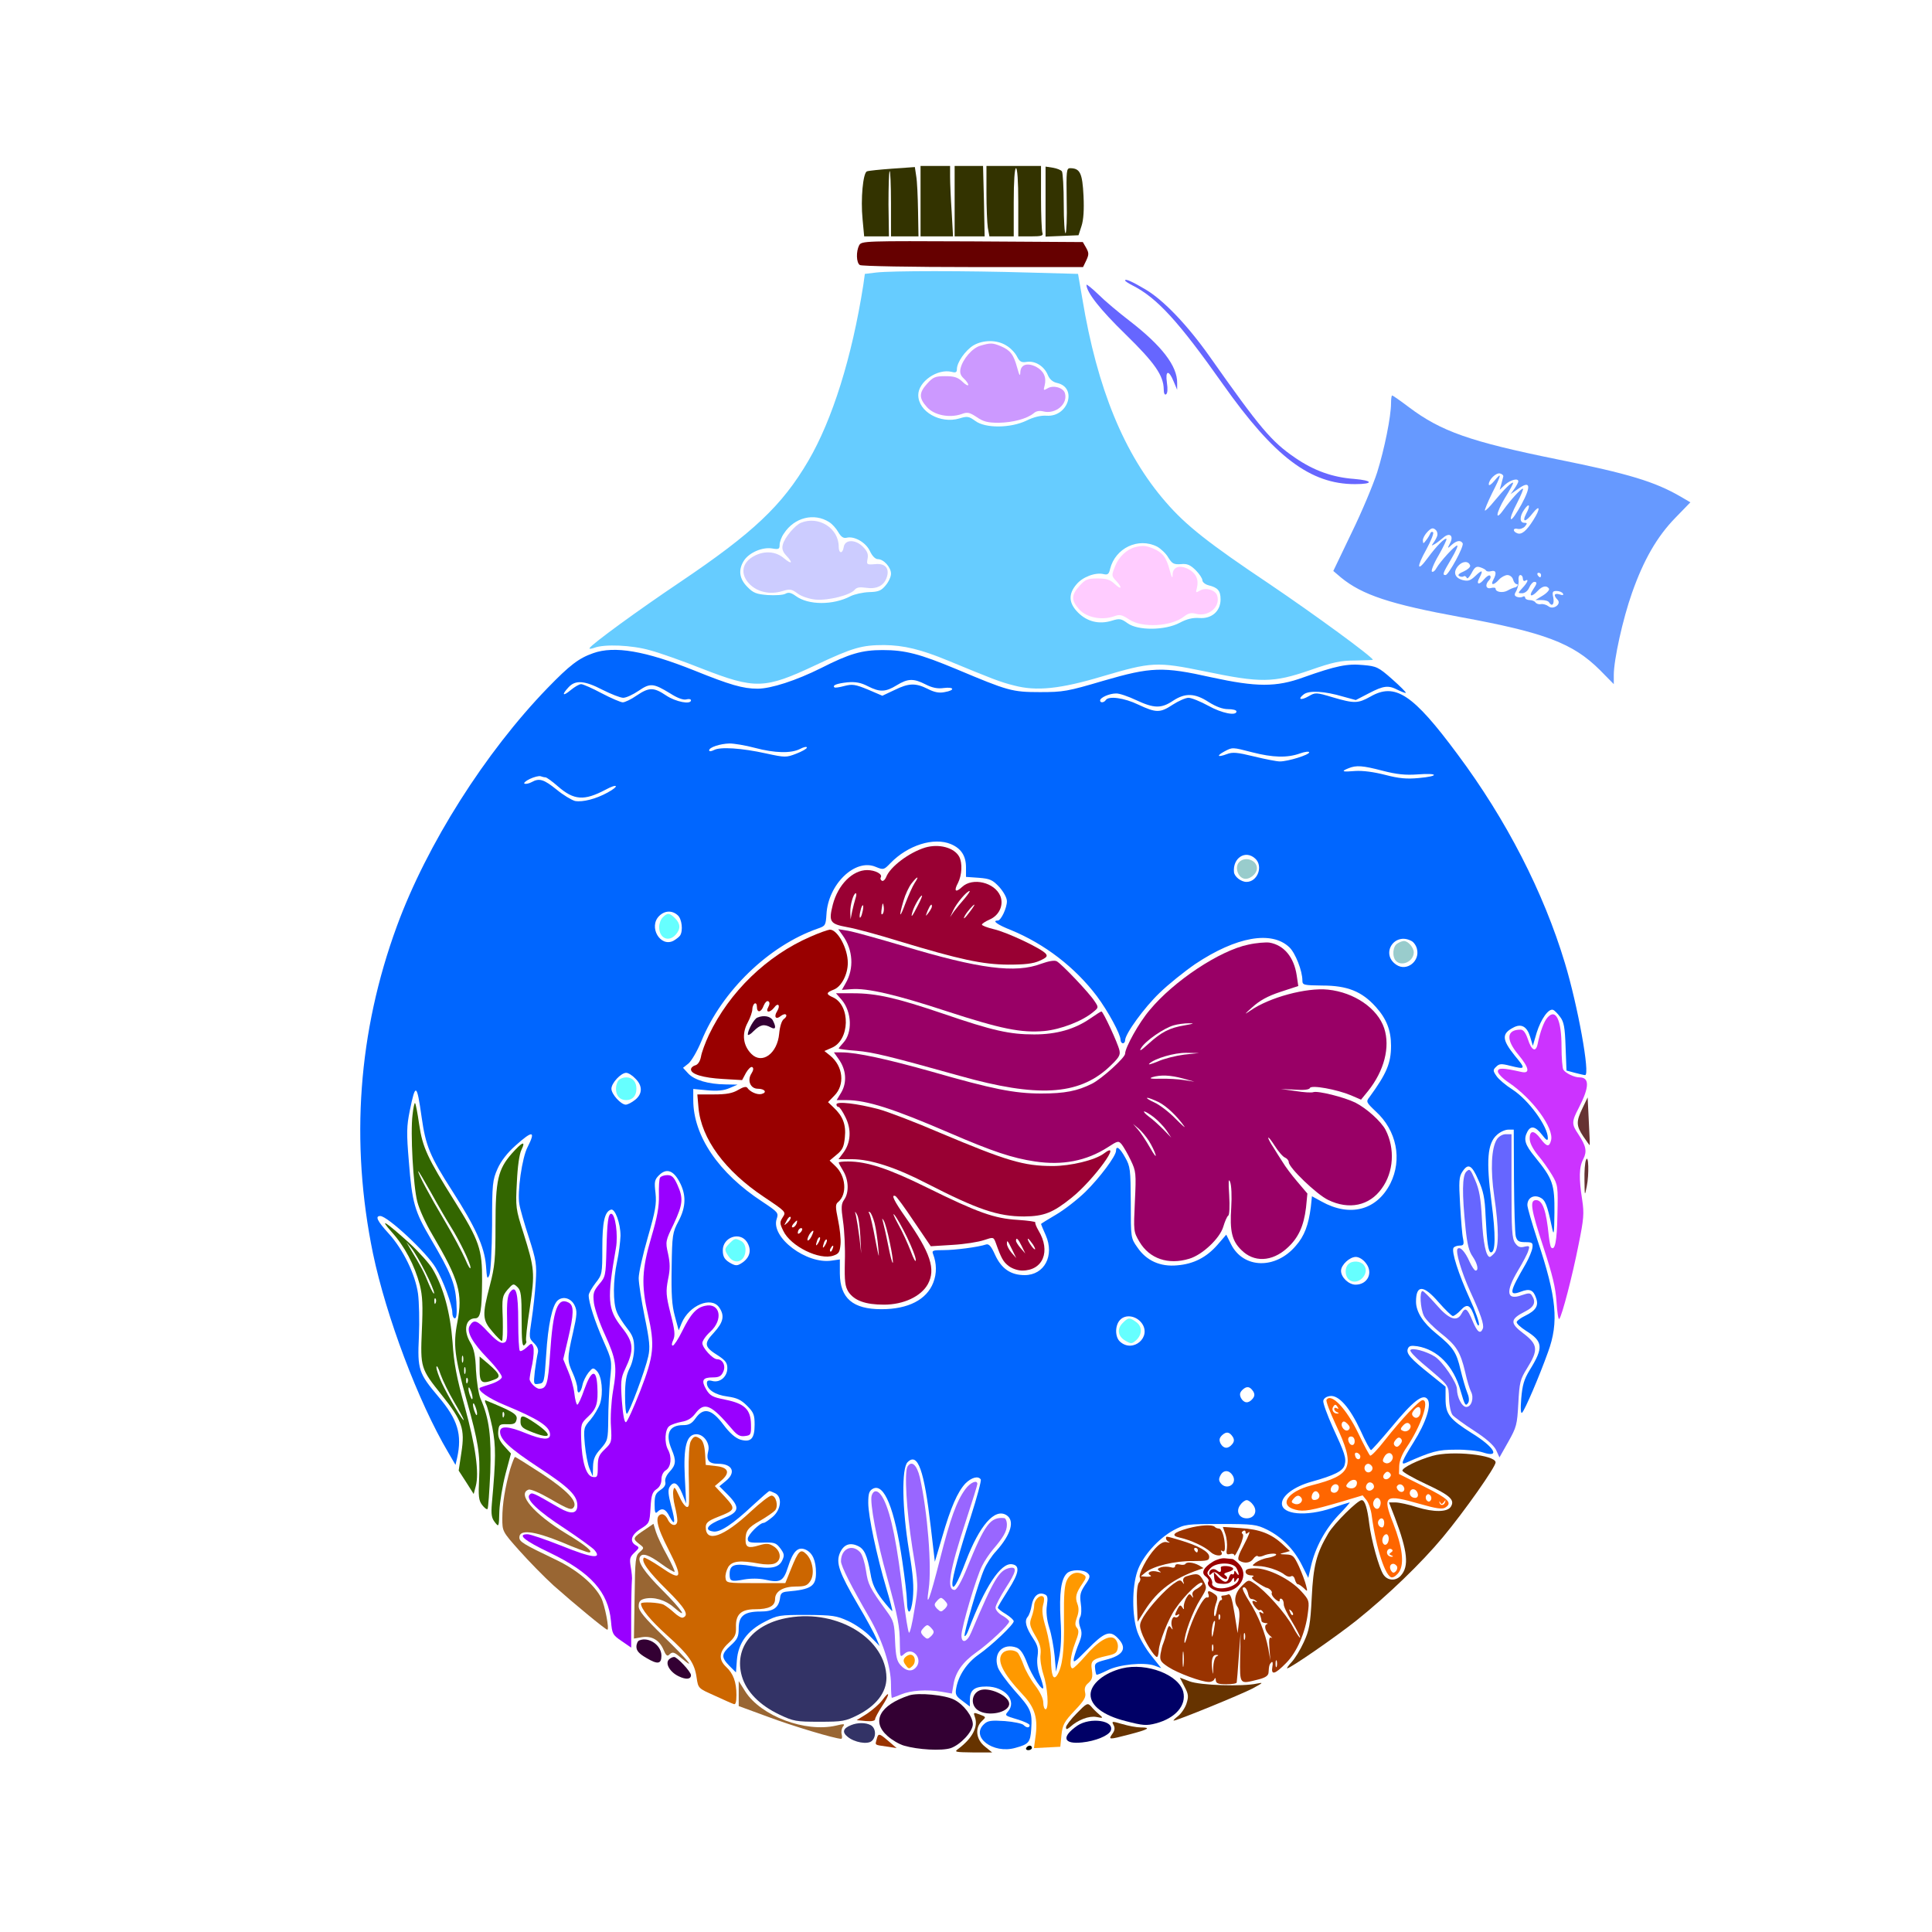 <?xml version="1.0" encoding="UTF-8" standalone="no"?>
<svg
   xmlns:dc="http://purl.org/dc/elements/1.1/"
   xmlns:cc="http://creativecommons.org/ns#"
   xmlns:rdf="http://www.w3.org/1999/02/22-rdf-syntax-ns#"
   xmlns:svg="http://www.w3.org/2000/svg"
   xmlns="http://www.w3.org/2000/svg"
   xmlns:sodipodi="http://sodipodi.sourceforge.net/DTD/sodipodi-0.dtd"
   xmlns:inkscape="http://www.inkscape.org/namespaces/inkscape"
   version="1.0"
   width="850pt"
   height="850pt"
   viewBox="0 0 850 850"
   preserveAspectRatio="xMidYMid meet"
   id="svg2"
   inkscape:version="0.91 r13725"
   sodipodi:docname="Ocean_2018916_14.svg">
  <defs
     id="defs186" />
  <sodipodi:namedview
     pagecolor="#ffffff"
     bordercolor="#666666"
     borderopacity="1"
     objecttolerance="10"
     gridtolerance="10"
     guidetolerance="10"
     inkscape:pageopacity="0"
     inkscape:pageshadow="2"
     inkscape:window-width="1920"
     inkscape:window-height="979"
     id="namedview184"
     showgrid="false"
     inkscape:zoom="0.62824358"
     inkscape:cx="667.94521"
     inkscape:cy="281.04301"
     inkscape:window-x="0"
     inkscape:window-y="1"
     inkscape:window-maximized="1"
     inkscape:current-layer="svg2" />
  <g
     transform="translate(0,850) scale(0.1,-0.1)"
     fill="#000000"
     stroke="none"
     id="g6">
    <path
       d="M0 4250 l0 -4250 4250 0 4250 0 0 4250 0 4250 -4250 0 -4250 0 0 -4250z m4742 3525 c22 -6 29 -15 37 -57 13 -60 14 -160 1 -213 -8 -34 -6 -47 12 -82 20 -37 21 -44 8 -70 -23 -45 -23 -46 -13 -40 18 12 147 -14 207 -41 127 -57 219 -150 393 -397 136 -194 204 -277 276 -337 99 -82 214 -128 322 -128 l52 0 16 59 c16 58 41 196 53 294 l5 48 42 -38 c144 -132 297 -193 676 -268 124 -25 269 -57 321 -71 101 -27 259 -97 300 -132 24 -22 25 -22 5 -33 -11 -6 -48 -40 -81 -75 -129 -132 -254 -471 -254 -690 0 -29 -4 -55 -9 -59 -6 -3 -23 15 -40 39 -45 65 -105 112 -206 162 -101 49 -216 80 -445 120 -288 49 -448 104 -543 186 l-38 33 80 160 c43 88 82 169 85 181 6 20 2 21 -71 26 -192 14 -341 125 -535 398 -159 224 -250 340 -311 395 -69 63 -197 130 -267 140 l-45 7 50 -52 c28 -28 95 -87 150 -129 179 -139 228 -215 223 -342 -2 -47 -7 -74 -15 -77 -9 -2 -13 8 -13 32 0 19 -4 38 -10 41 -5 3 -10 -1 -10 -10 0 -21 -30 -85 -40 -85 -4 0 -7 30 -7 68 1 96 -31 150 -160 270 -57 53 -115 113 -129 134 -15 21 -28 37 -30 35 -2 -1 6 -43 16 -92 98 -455 244 -724 505 -934 40 -32 178 -129 307 -214 287 -191 406 -286 573 -458 359 -369 631 -848 750 -1319 142 -560 93 -1141 -146 -1722 -145 -351 -325 -627 -568 -868 -341 -338 -708 -558 -1161 -696 -338 -102 -812 -129 -1230 -68 -316 46 -722 202 -997 383 -491 323 -812 704 -1031 1221 -408 965 -290 1926 341 2780 150 203 322 384 507 532 52 42 196 144 320 228 123 84 259 181 302 217 261 217 408 520 496 1024 18 103 18 106 0 128 -22 28 -23 88 -3 115 12 15 13 40 9 120 -4 63 -2 122 5 158 l12 56 97 7 c53 3 104 8 112 10 25 6 713 -3 742 -10z"
       id="path8"
       style="fill:none" />
    <path
       d="M3926 7758 c-55 -4 -105 -9 -112 -12 -17 -7 -28 -121 -19 -211 l7 -75 54 0 55 0 -2 141 c0 77 2 143 5 146 3 4 6 -60 6 -140 l0 -147 60 0 61 0 -2 113 c-1 61 -4 130 -8 152 l-6 40 -99 -7z"
       id="path10"
       style="fill:#333300" />
    <path
       d="M4050 7615 l0 -155 72 0 71 0 -6 107 c-4 58 -7 128 -7 155 l0 48 -65 0 -65 0 0 -155z"
       id="path12"
       style="fill:#333300" />
    <path
       d="M4200 7615 l0 -155 66 0 66 0 -3 155 -4 155 -62 0 -63 0 0 -155z"
       id="path14"
       style="fill:#333300" />
    <path
       d="M4340 7653 c0 -65 3 -135 6 -155 l7 -38 53 0 54 0 0 150 c0 93 4 150 10 150 6 0 10 -57 10 -150 l0 -150 56 0 c47 0 55 3 50 16 -3 9 -6 78 -6 155 l0 139 -120 0 -120 0 0 -117z"
       id="path16"
       style="fill:#333300" />
    <path
       d="M4600 7613 l0 -154 72 3 73 3 13 40 c9 27 12 71 9 134 -5 99 -15 121 -59 121 -16 0 -17 -12 -15 -141 2 -77 -1 -143 -5 -145 -4 -3 -8 55 -8 128 0 73 -4 138 -8 144 -4 6 -22 13 -39 16 l-33 5 0 -154z"
       id="path18"
       style="fill:#333300" />
    <path
       d="M3780 7421 c-14 -27 -13 -77 3 -87 6 -5 230 -9 497 -9 l485 0 14 29 c12 26 12 33 0 55 l-15 26 -486 3 c-474 2 -487 2 -498 -17z"
       id="path20"
       style="fill:#660000" />
    <path
       d="M3855 7301 l-50 -6 -7 -50 c-50 -318 -136 -592 -242 -773 -115 -196 -242 -316 -564 -533 -186 -125 -386 -271 -398 -290 -3 -5 7 -4 21 1 44 17 165 12 245 -11 41 -11 144 -47 229 -81 234 -91 275 -90 500 16 163 77 203 88 301 88 87 -1 161 -19 280 -68 196 -81 231 -95 292 -110 98 -26 203 -15 387 40 217 64 239 66 453 22 245 -51 300 -50 460 5 103 36 136 43 201 43 42 1 77 2 77 3 0 12 -256 199 -454 333 -269 180 -369 259 -457 361 -183 210 -302 500 -367 894 l-19 110 -219 6 c-272 8 -603 8 -669 0z m572 -321 c18 -10 39 -32 47 -48 12 -24 20 -28 44 -24 37 5 76 -19 92 -58 8 -19 22 -31 41 -35 90 -20 49 -150 -46 -144 -26 2 -58 -6 -90 -22 -70 -33 -180 -34 -224 -1 -28 20 -35 22 -70 11 -84 -25 -181 30 -181 103 0 59 84 117 147 102 18 -5 23 -2 23 12 0 30 37 82 72 104 42 25 104 26 145 0z m-779 -777 c13 -8 31 -28 40 -44 12 -21 23 -28 36 -25 34 9 85 -20 103 -58 10 -22 24 -36 35 -36 26 0 58 -36 58 -64 0 -14 -11 -37 -24 -52 -19 -23 -32 -28 -72 -29 -27 -1 -64 -9 -82 -18 -76 -40 -186 -40 -241 1 -21 15 -32 17 -45 10 -10 -6 -45 -8 -78 -6 -50 4 -64 9 -90 36 -36 36 -41 76 -14 117 23 34 80 59 123 52 29 -5 33 -3 33 16 0 12 8 35 19 50 46 71 133 92 199 50z m1443 -108 c16 -9 39 -30 49 -48 17 -27 24 -31 55 -29 28 3 41 -3 65 -26 17 -17 30 -37 30 -45 0 -8 12 -18 27 -22 41 -10 53 -24 53 -62 0 -52 -39 -86 -93 -82 -30 2 -55 -4 -87 -21 -64 -34 -184 -35 -229 -2 -28 20 -35 22 -70 11 -56 -17 -108 -4 -148 36 -41 41 -44 81 -7 124 27 33 84 54 120 45 17 -4 23 0 28 23 23 92 124 140 207 98z"
       id="path22"
       style="fill:#66ccff" />
    <path
       d="M4313 6979 c-35 -10 -77 -58 -87 -100 -4 -19 0 -31 14 -44 11 -10 20 -23 20 -28 0 -6 -12 0 -26 14 -20 19 -36 24 -76 24 -43 0 -53 -4 -79 -33 -36 -40 -37 -63 -1 -103 32 -36 99 -49 152 -31 26 10 35 8 67 -13 29 -20 48 -25 97 -25 63 1 125 18 154 42 11 10 26 12 42 8 54 -14 110 33 95 81 -8 24 -52 36 -77 20 -17 -10 -18 -9 -12 13 9 36 -4 64 -37 82 -40 20 -69 10 -70 -24 -1 -20 -4 -15 -14 21 -16 58 -30 76 -72 94 -37 15 -45 15 -90 2z"
       id="path24"
       style="fill:#cc99ff" />
    <path
       d="M3524 6200 c-27 -11 -72 -65 -80 -96 -5 -18 0 -32 15 -48 32 -34 25 -41 -10 -12 -35 30 -84 34 -129 11 -57 -29 -65 -81 -22 -125 35 -35 90 -47 143 -31 35 11 42 9 68 -10 17 -13 50 -24 79 -27 55 -5 152 19 172 43 9 11 23 13 50 9 45 -7 77 8 90 42 16 42 -4 67 -50 62 -37 -3 -38 -2 -33 24 4 20 -1 33 -21 53 -33 33 -79 32 -84 -2 -5 -31 -22 -29 -22 2 0 81 -88 137 -166 105z"
       id="path26"
       style="fill:#ccccff" />
    <path
       d="M4995 6093 c-38 -10 -73 -43 -89 -84 -16 -40 -16 -43 4 -64 29 -31 25 -43 -6 -14 -20 19 -36 24 -76 24 -43 0 -53 -4 -79 -33 -36 -40 -37 -63 -1 -103 32 -36 99 -49 152 -31 26 10 35 8 67 -13 57 -39 188 -32 244 14 17 13 30 16 49 11 56 -16 111 30 95 80 -8 25 -52 37 -77 21 -17 -10 -18 -9 -12 13 9 36 -4 64 -37 82 -40 20 -69 10 -70 -24 0 -20 -4 -14 -13 20 -15 57 -31 77 -73 95 -33 13 -44 14 -78 6z"
       id="path28"
       style="fill:#ffccff" />
    <path
       d="M4950 7266 c0 -3 15 -13 33 -22 108 -55 202 -158 397 -434 226 -320 385 -440 581 -440 84 0 81 16 -4 23 -94 7 -176 36 -259 93 -104 71 -154 130 -375 444 -99 140 -204 250 -284 297 -59 35 -89 48 -89 39z"
       id="path30"
       style="fill:#6666ff" />
    <path
       d="M4780 7247 c0 -33 61 -110 171 -217 130 -127 168 -182 169 -243 0 -17 4 -26 10 -22 7 4 8 24 4 51 -8 55 8 58 29 7 l16 -38 0 30 c1 75 -68 164 -209 273 -47 36 -109 88 -137 116 -29 28 -53 47 -53 43z"
       id="path32"
       style="fill:#6666ff" />
    <path
       d="M6120 6726 c0 -58 -29 -202 -61 -304 -17 -53 -67 -173 -112 -265 l-81 -169 34 -29 c93 -76 215 -117 526 -174 371 -68 494 -115 612 -232 l62 -63 0 40 c0 68 40 248 80 361 51 145 110 248 191 331 l66 68 -41 24 c-115 67 -231 102 -544 165 -384 78 -512 123 -654 230 -37 28 -70 51 -73 51 -3 0 -5 -15 -5 -34z m494 -322 c-1 -5 -5 -20 -9 -34 l-7 -25 24 23 c24 21 58 30 58 14 0 -4 -8 -19 -17 -32 l-17 -24 33 23 c54 39 59 14 15 -68 -21 -38 -41 -68 -46 -65 -5 3 7 34 26 70 18 35 30 64 26 64 -9 0 -53 -48 -86 -94 -38 -53 -32 -12 7 53 22 35 38 65 36 67 -5 5 -39 -28 -82 -80 -21 -26 -40 -45 -42 -42 -2 2 12 36 31 75 42 82 45 98 11 56 -14 -17 -25 -24 -25 -16 0 21 32 52 49 48 9 -2 15 -7 15 -13z m101 -163 c-21 -41 -3 -40 29 2 32 40 34 19 2 -31 -30 -48 -52 -66 -71 -58 -21 8 -19 25 3 19 10 -2 24 3 31 11 11 13 11 16 -3 16 -21 0 -21 29 0 58 22 32 29 20 9 -17z m-392 -99 c-3 -9 -11 -23 -17 -31 -9 -12 -8 -13 4 -6 8 4 25 17 38 28 29 27 50 11 31 -24 -12 -23 -11 -24 8 -6 22 19 39 22 48 7 8 -12 -62 -140 -75 -140 -15 0 -13 7 25 71 19 32 31 59 26 59 -11 0 -75 -71 -91 -99 -6 -12 -15 -19 -20 -16 -5 3 8 36 30 73 21 37 36 69 34 71 -6 7 -44 -31 -82 -83 -48 -66 -52 -44 -6 38 20 37 33 70 29 74 -4 4 -10 2 -12 -4 -2 -6 -10 -20 -18 -30 -13 -17 -14 -18 -15 -1 0 9 9 26 21 38 16 16 23 18 34 9 8 -6 11 -19 8 -28z m145 -130 c2 -7 -11 -18 -28 -26 -20 -8 -28 -16 -21 -20 6 -4 15 -5 20 -2 5 4 11 0 14 -6 2 -7 11 2 21 20 14 27 21 32 39 26 12 -4 23 -10 25 -14 2 -4 12 -6 22 -3 22 6 26 -8 10 -38 -14 -25 2 -25 25 1 10 11 27 20 37 20 11 0 22 -9 25 -20 3 -11 10 -20 16 -20 11 0 0 -15 -11 -15 -4 -1 -17 -6 -29 -13 -21 -12 -53 -7 -53 8 0 5 -9 6 -20 3 -23 -6 -28 15 -8 35 6 6 8 15 4 19 -4 5 -16 -3 -27 -16 -22 -27 -36 -22 -20 7 18 34 12 37 -17 9 -23 -22 -33 -25 -57 -19 -36 10 -43 36 -19 63 19 21 45 22 52 1z m312 -42 c0 -5 -2 -10 -4 -10 -3 0 -8 5 -11 10 -3 6 -1 10 4 10 6 0 11 -4 11 -10z m-80 -16 c0 -8 5 -12 10 -9 18 11 11 -8 -12 -32 -21 -23 -21 -23 -1 -23 11 0 25 10 31 25 6 14 16 25 22 25 14 0 13 -7 -6 -35 -20 -30 -5 -33 21 -5 20 22 40 26 50 10 3 -5 -9 -19 -27 -30 l-33 -20 27 0 c15 0 30 -4 33 -10 13 -21 24 -9 19 20 -6 26 -3 30 14 30 12 0 24 -5 28 -11 4 -8 0 -9 -15 -4 -23 7 -28 -4 -8 -24 18 -19 -20 -46 -41 -28 -8 6 -23 11 -33 9 -9 -2 -20 2 -24 8 -3 5 -15 10 -26 10 -10 0 -19 5 -19 11 0 5 -5 7 -10 4 -6 -4 -18 -4 -26 -1 -12 5 -13 10 -2 28 6 13 11 33 9 46 -1 12 2 22 8 22 6 0 11 -7 11 -16z"
       id="path34"
       style="fill:#6699ff" />
    <path
       d="M6435 6010 c-3 -5 -1 -10 4 -10 6 0 11 5 11 10 0 6 -2 10 -4 10 -3 0 -8 -4 -11 -10z"
       id="path36"
       style="fill:none" />
    <path
       d="M6610 5945 c-6 -8 -10 -22 -8 -32 3 -15 6 -15 25 6 12 13 20 28 17 33 -8 12 -20 10 -34 -7z"
       id="path38"
       style="fill:none" />
    <path
       d="M2609 5626 c-63 -22 -103 -53 -200 -153 -274 -283 -531 -688 -663 -1048 -170 -463 -206 -950 -105 -1440 58 -277 199 -652 331 -875 l32 -55 7 30 c23 104 3 170 -82 270 -87 103 -93 120 -86 264 3 68 1 154 -4 190 -12 85 -66 195 -129 264 -50 55 -61 77 -37 77 32 0 206 -162 244 -228 33 -55 73 -165 73 -197 0 -14 5 -25 11 -25 8 0 10 22 7 73 -6 81 -24 126 -113 277 -71 121 -82 159 -96 338 -11 128 -10 157 4 226 25 123 31 120 52 -29 18 -127 36 -171 135 -325 102 -159 141 -245 148 -327 4 -58 6 -64 15 -43 6 14 11 109 12 220 0 183 2 198 24 248 15 34 44 71 79 102 76 68 90 66 53 -7 -24 -45 -46 -199 -36 -251 3 -20 22 -86 42 -147 32 -100 35 -118 30 -195 -3 -47 -11 -121 -18 -166 -12 -79 -12 -81 10 -103 16 -16 21 -30 17 -44 -3 -12 -9 -48 -13 -80 -6 -58 -6 -59 18 -55 23 3 24 6 32 128 8 131 27 219 51 239 24 20 59 9 74 -22 12 -25 11 -41 -7 -120 -26 -113 -26 -124 -1 -178 11 -24 20 -54 20 -67 0 -31 16 -20 23 16 3 15 15 39 26 53 18 22 21 23 36 8 23 -22 30 -97 15 -144 -7 -20 -26 -52 -42 -71 -30 -34 -31 -37 -25 -109 4 -41 13 -89 21 -107 l14 -33 1 42 c1 33 8 51 34 79 31 36 32 40 33 128 0 50 4 129 8 176 9 85 8 86 -29 170 -37 84 -65 169 -65 201 0 9 14 33 30 54 29 37 30 40 30 154 0 115 10 160 38 169 18 6 42 -60 42 -115 -1 -26 -7 -77 -15 -113 -18 -83 -19 -182 -1 -223 7 -18 28 -49 45 -71 25 -32 31 -48 31 -88 0 -29 -8 -65 -20 -88 -15 -30 -20 -59 -20 -120 0 -44 3 -80 8 -80 9 0 81 192 94 252 9 39 6 69 -16 176 -14 70 -26 146 -26 169 0 22 18 103 40 179 34 118 39 148 34 195 -6 50 -4 59 15 78 32 32 62 23 89 -26 32 -58 31 -112 -3 -176 -26 -49 -28 -60 -30 -203 -2 -119 1 -166 14 -214 l17 -63 13 32 c33 78 130 119 165 69 25 -36 19 -65 -23 -111 -46 -49 -43 -63 20 -102 30 -20 39 -31 39 -54 0 -37 -31 -65 -65 -57 -18 5 -25 2 -25 -9 0 -28 36 -52 90 -59 42 -6 60 -14 87 -41 29 -29 33 -40 33 -83 0 -61 -16 -79 -62 -66 -22 7 -47 28 -76 67 -52 69 -87 76 -122 27 -16 -23 -29 -30 -55 -30 -61 0 -79 -38 -50 -107 21 -49 19 -68 -9 -98 -14 -15 -22 -33 -19 -45 3 -12 -4 -24 -21 -35 -22 -15 -26 -25 -26 -63 0 -36 3 -43 12 -34 20 20 37 14 53 -19 25 -47 28 -29 8 45 -13 50 -15 71 -7 84 18 28 35 19 55 -28 l18 -45 -6 115 c-7 137 8 190 51 190 32 0 61 -40 52 -74 -10 -40 2 -56 43 -56 64 0 81 -38 34 -76 l-28 -23 38 -38 c55 -57 50 -76 -25 -105 -65 -25 -83 -50 -40 -56 30 -5 87 33 173 114 38 35 71 64 74 64 4 0 15 -5 26 -10 32 -17 25 -73 -12 -104 -17 -14 -34 -26 -39 -26 -18 0 -70 -53 -70 -70 0 -16 8 -18 61 -17 56 2 63 0 82 -25 17 -23 19 -31 9 -52 -15 -34 -51 -41 -134 -26 -77 13 -98 6 -98 -36 0 -31 7 -34 64 -23 30 5 64 5 93 -1 66 -15 80 -7 100 56 22 70 44 91 78 76 30 -14 45 -48 45 -102 0 -59 -22 -73 -125 -82 -24 -2 -31 -8 -33 -28 -6 -44 -30 -60 -86 -60 -71 0 -96 -19 -96 -74 0 -36 -5 -48 -35 -75 -42 -38 -43 -52 -6 -90 l29 -29 4 54 c6 75 46 130 123 169 56 29 64 30 184 30 114 -1 131 -3 183 -27 31 -14 75 -45 97 -68 l41 -42 -15 35 c-8 19 -44 86 -81 148 -82 140 -97 183 -79 226 16 37 43 48 78 32 30 -13 42 -41 57 -123 7 -44 20 -72 51 -113 23 -29 43 -52 45 -51 1 2 -10 46 -26 99 -43 144 -80 320 -80 377 0 41 4 53 20 62 50 27 96 -87 130 -320 11 -74 20 -151 20 -170 1 -70 18 -66 26 6 5 53 2 102 -17 214 -30 183 -33 360 -6 387 45 45 73 -35 102 -285 l18 -153 32 108 c38 132 68 199 102 236 27 27 57 35 68 18 3 -6 -17 -80 -45 -167 -48 -147 -80 -263 -80 -291 0 -37 22 -1 59 97 61 160 128 236 179 204 38 -24 20 -85 -45 -158 -20 -21 -43 -57 -53 -80 -25 -56 -92 -287 -86 -294 3 -2 10 8 16 24 73 193 143 299 192 292 37 -5 32 -38 -16 -113 -25 -39 -46 -74 -46 -78 0 -4 16 -17 35 -28 19 -12 35 -26 35 -32 0 -14 -95 -105 -155 -147 -51 -36 -88 -91 -98 -147 -5 -27 -2 -35 27 -56 l33 -25 0 28 c0 44 19 60 73 60 82 0 136 -64 94 -111 -14 -16 -12 -18 40 -33 31 -9 56 -21 56 -26 0 -13 -13 -13 -27 1 -6 6 -43 14 -82 17 -59 4 -75 2 -91 -13 -62 -56 39 -133 137 -105 59 16 66 24 70 82 5 77 -1 90 -72 169 -35 40 -69 86 -75 104 -21 63 23 108 83 86 17 -7 30 -26 46 -68 20 -55 71 -131 71 -107 0 6 -7 31 -16 55 -10 28 -13 58 -9 83 4 31 1 46 -18 75 -33 50 -41 79 -26 97 7 8 15 31 18 51 7 40 29 60 56 49 14 -5 16 -14 11 -49 -4 -27 -1 -61 10 -97 10 -30 20 -86 24 -125 l6 -70 13 60 c9 42 12 94 7 170 -6 115 2 178 28 203 18 18 74 18 92 0 12 -11 10 -20 -12 -51 -21 -32 -24 -44 -19 -81 4 -24 3 -52 -3 -61 -6 -12 -6 -27 1 -46 8 -21 7 -36 -5 -66 -9 -21 -19 -51 -23 -67 -5 -25 1 -22 58 36 75 77 100 86 133 53 46 -46 28 -78 -53 -98 -42 -11 -48 -15 -45 -37 1 -13 4 -25 6 -28 2 -2 24 7 48 19 50 26 161 37 207 21 l30 -11 -43 54 c-24 29 -52 77 -62 106 -24 71 -24 196 0 266 22 66 93 145 160 181 49 26 57 27 206 27 144 0 158 -2 205 -25 64 -32 118 -86 153 -156 l28 -56 12 52 c19 82 62 161 120 223 30 31 53 57 50 57 -2 0 -38 -11 -78 -25 -113 -38 -220 -29 -220 20 0 35 55 75 130 96 101 28 139 47 146 74 8 30 1 50 -53 167 -24 54 -43 106 -41 115 2 11 14 19 30 21 38 5 87 -51 134 -152 21 -47 42 -85 46 -86 3 0 44 46 91 102 95 115 137 147 157 123 20 -24 -6 -104 -61 -191 -50 -80 -58 -100 -36 -91 117 52 143 59 222 59 44 1 98 -5 119 -12 79 -26 52 23 -49 85 -98 62 -115 83 -115 151 l0 53 -67 54 c-88 70 -107 92 -99 113 5 13 14 15 42 11 89 -15 159 -86 190 -196 19 -65 22 -70 34 -52 5 9 3 27 -5 45 -7 17 -20 62 -29 99 -18 78 -32 99 -108 161 -57 46 -88 95 -88 139 0 76 33 75 100 -3 29 -33 57 -60 62 -60 6 0 22 12 35 26 29 32 44 23 63 -38 8 -25 15 -36 17 -26 2 9 -16 61 -41 115 -49 108 -81 207 -71 223 3 5 15 10 27 10 17 0 20 4 15 30 -4 16 -9 83 -13 149 -6 103 -5 124 10 146 25 38 41 31 70 -36 22 -48 29 -80 32 -157 6 -120 12 -162 24 -162 20 0 21 77 2 222 -24 182 -18 258 24 295 14 13 36 23 50 23 l24 0 1 -222 c1 -123 4 -234 8 -248 6 -20 13 -25 42 -25 31 0 34 -3 31 -25 -2 -14 -15 -45 -29 -70 -73 -126 -76 -143 -22 -123 39 15 55 8 67 -27 13 -35 -1 -56 -48 -79 -19 -9 -35 -21 -37 -27 -2 -6 16 -23 41 -39 75 -47 78 -73 16 -173 -25 -41 -32 -66 -37 -124 -4 -48 -2 -70 4 -63 12 12 75 158 114 267 48 131 38 239 -47 493 -24 74 -44 142 -44 153 0 31 26 47 55 34 24 -11 32 -32 53 -132 8 -39 10 -31 11 65 1 125 -7 148 -85 244 -45 55 -52 78 -34 112 15 28 35 24 64 -13 19 -25 26 -29 26 -15 0 51 -84 167 -155 213 -30 19 -62 46 -71 60 -16 23 -16 27 -1 41 13 13 22 14 61 4 69 -17 70 -15 21 44 -57 71 -59 97 -7 124 35 19 60 5 74 -40 l12 -40 17 58 c19 60 52 107 72 100 6 -2 20 -16 31 -31 17 -22 21 -46 24 -131 l4 -105 37 -10 c20 -5 40 -10 45 -10 23 0 -32 305 -89 493 -94 312 -258 631 -472 918 -197 266 -275 317 -384 254 -54 -30 -70 -31 -165 -3 -73 22 -77 22 -106 5 -35 -20 -51 -14 -22 8 23 18 90 15 174 -10 l55 -15 58 30 c65 34 86 36 128 14 17 -8 32 -14 34 -12 2 2 -25 29 -60 60 -60 53 -69 57 -127 62 -70 7 -119 -3 -263 -54 -120 -44 -207 -43 -405 0 -214 48 -265 46 -475 -15 -159 -47 -177 -50 -280 -50 -123 0 -141 6 -367 101 -161 67 -225 84 -325 84 -91 0 -146 -16 -270 -79 -110 -55 -221 -91 -280 -91 -64 0 -122 17 -278 80 -215 86 -352 110 -446 76z m1463 -137 c29 -15 53 -20 80 -16 47 6 51 -10 4 -18 -24 -5 -45 -1 -74 14 -54 27 -84 26 -147 -5 l-53 -25 -63 27 c-56 23 -69 25 -104 16 -22 -6 -42 -9 -44 -6 -10 9 11 17 57 22 36 3 59 -1 90 -17 53 -27 78 -26 127 4 49 30 74 31 127 4z m-1421 -24 c38 -19 78 -35 91 -35 13 0 43 14 68 31 51 35 65 33 139 -12 31 -20 58 -30 71 -26 11 3 20 1 20 -4 0 -20 -67 -7 -109 21 -55 37 -75 37 -130 0 -24 -17 -52 -30 -61 -30 -9 0 -51 18 -93 40 -41 22 -82 40 -90 40 -9 0 -29 -12 -46 -26 -36 -30 -41 -21 -9 13 30 32 70 29 149 -12z m2347 -45 c79 -37 111 -38 163 -3 53 35 96 34 157 -6 32 -20 61 -31 85 -31 21 0 37 -4 37 -10 0 -21 -65 -8 -124 25 -35 19 -74 35 -87 35 -13 0 -44 -14 -69 -30 -56 -37 -73 -37 -152 0 -62 30 -131 39 -143 20 -8 -12 -25 -13 -25 -2 0 13 41 31 70 31 14 1 54 -13 88 -29z m-1678 -210 c90 -24 161 -25 200 -5 17 9 30 11 30 6 0 -5 -21 -17 -47 -27 -44 -17 -49 -17 -132 1 -108 24 -203 30 -230 15 -12 -6 -21 -7 -21 -1 0 13 48 29 90 30 19 0 69 -8 110 -19z m2190 -20 c90 -23 153 -25 209 -5 22 8 41 10 41 5 0 -11 -93 -40 -129 -40 -14 0 -65 10 -114 22 -74 18 -94 20 -120 10 -40 -15 -47 -8 -10 12 36 19 34 19 123 -4z m573 -81 c62 -16 100 -20 155 -16 92 7 95 -8 4 -16 -53 -5 -87 -2 -148 14 -51 13 -98 19 -131 17 -58 -5 -65 -2 -30 12 34 14 62 12 150 -11z m-3683 -29 c5 0 30 -18 55 -40 70 -61 115 -64 208 -15 55 30 65 18 10 -12 -51 -28 -109 -43 -143 -37 -15 4 -52 26 -81 50 -56 45 -76 52 -110 33 -11 -6 -25 -9 -31 -7 -6 2 4 12 23 21 19 9 40 14 47 12 8 -3 17 -5 22 -5z m1784 -294 c45 -19 66 -52 66 -102 l0 -42 57 -4 c49 -4 60 -9 90 -41 19 -22 33 -47 33 -62 0 -30 -26 -85 -40 -85 -27 0 -3 -18 58 -42 148 -61 281 -163 378 -291 49 -66 104 -167 104 -192 0 -8 5 -15 10 -15 6 0 10 6 10 13 0 28 84 144 152 209 38 37 109 94 157 127 180 120 336 148 414 73 26 -25 57 -103 57 -146 0 -20 6 -21 88 -22 110 0 174 -26 235 -94 47 -52 67 -103 67 -171 0 -77 -20 -123 -95 -226 -16 -20 -14 -23 28 -63 92 -84 117 -211 64 -317 -60 -118 -178 -149 -303 -79 l-42 23 -5 -48 c-10 -78 -28 -127 -66 -170 -89 -105 -231 -101 -285 7 l-21 42 -38 -44 c-49 -56 -105 -85 -178 -91 -74 -7 -135 20 -175 79 -29 41 -29 42 -29 197 -1 146 -2 159 -25 199 -23 42 -40 54 -40 29 0 -23 -72 -119 -135 -181 -35 -34 -93 -79 -129 -100 -36 -21 -66 -40 -66 -41 0 -1 9 -24 21 -50 39 -89 -6 -175 -93 -175 -61 0 -102 28 -130 89 -17 38 -27 49 -39 46 -36 -12 -137 -25 -188 -25 -47 0 -52 -2 -46 -17 16 -42 17 -85 1 -126 -29 -75 -110 -117 -228 -117 -126 0 -182 48 -183 157 l0 62 -35 -5 c-111 -18 -270 102 -243 183 9 27 6 30 -63 76 -193 126 -304 290 -304 448 l0 48 63 -6 c44 -4 72 -1 97 10 l35 15 -53 1 c-76 1 -137 19 -164 48 l-23 25 24 19 c13 11 39 55 57 99 90 220 297 420 513 495 32 11 34 14 37 62 7 132 126 248 217 209 34 -14 36 -13 64 16 76 79 191 116 267 84z m1338 -63 c37 -33 11 -103 -38 -103 -24 0 -53 23 -55 43 -6 62 50 99 93 60z m-2540 -250 c18 -16 24 -68 10 -89 -4 -6 -17 -16 -29 -23 -58 -30 -111 61 -63 109 24 24 57 26 82 3z m3228 -113 c10 -5 21 -21 24 -35 14 -54 -45 -100 -90 -70 -72 47 -10 146 66 105z m-3415 -605 c33 -32 32 -68 -1 -94 -15 -12 -33 -21 -41 -21 -21 0 -63 46 -63 70 0 25 42 70 65 70 9 0 27 -11 40 -25z m491 -719 c21 -33 15 -65 -17 -89 -23 -16 -30 -17 -50 -7 -30 16 -39 29 -39 59 0 58 75 84 106 37z m2723 -93 c34 -42 8 -95 -45 -95 -30 0 -64 32 -64 61 0 26 38 61 65 61 14 0 32 -11 44 -27z m-986 -264 c45 -61 -38 -133 -95 -82 -23 20 -23 71 -1 95 24 27 71 20 96 -13z m491 -301 c7 -12 6 -21 -3 -32 -18 -22 -38 -20 -51 3 -7 15 -6 24 6 36 19 18 33 16 48 -7z m-90 -200 c7 -12 6 -21 -3 -32 -18 -22 -38 -20 -51 3 -7 15 -6 24 6 36 19 18 33 16 48 -7z m-1 -169 c23 -37 -25 -68 -52 -35 -9 11 -10 20 -1 36 13 24 38 23 53 -1z m91 -131 c20 -28 4 -58 -29 -58 -33 0 -49 30 -29 58 8 12 21 22 29 22 8 0 21 -10 29 -22z"
       id="path40"
       style="fill:#0066ff" />
    <path
       d="M4070 4771 c-71 -22 -153 -84 -171 -129 -5 -13 -14 -20 -19 -17 -6 4 -8 10 -5 15 9 14 -24 32 -60 32 -64 0 -128 -64 -151 -152 -19 -75 -13 -85 63 -99 36 -6 139 -34 229 -62 268 -81 366 -102 479 -103 74 0 110 4 139 17 31 14 36 20 27 31 -19 23 -171 95 -229 108 -29 7 -52 16 -52 20 0 4 15 14 33 22 43 18 64 64 48 104 -25 60 -122 83 -168 40 -29 -27 -38 -19 -18 18 17 34 20 87 5 115 -22 40 -89 58 -150 40z m-46 -156 c-9 -14 -27 -54 -40 -88 -26 -71 -31 -65 -9 10 8 28 24 62 36 77 26 33 35 34 13 1z m220 -68 c-16 -18 -37 -44 -47 -57 l-17 -25 14 30 c14 31 60 85 72 85 3 0 -7 -15 -22 -33z m-480 1 c-4 -13 -11 -39 -15 -58 l-7 -35 -1 32 c-1 32 14 83 24 83 4 0 3 -10 -1 -22z m275 -30 c-26 -52 -34 -61 -24 -28 8 26 34 70 41 70 3 0 -5 -19 -17 -42z m-156 -39 c-6 -6 -7 3 -4 23 4 28 6 29 9 9 2 -13 0 -27 -5 -32z m-89 7 c-3 -15 -8 -25 -11 -23 -2 3 -1 17 3 31 3 15 8 25 11 23 2 -3 1 -17 -3 -31z m306 26 c0 -5 -7 -17 -15 -28 -14 -18 -14 -17 -4 9 12 27 19 34 19 19z m168 -22 c-22 -30 -35 -41 -22 -17 9 16 36 47 41 47 2 0 -6 -13 -19 -30z"
       id="path42"
       style="fill:#990033" />
    <path
       d="M3566 4379 c-192 -83 -357 -243 -447 -432 -16 -34 -32 -77 -35 -96 -4 -21 -14 -35 -25 -38 -11 -3 -19 -11 -19 -18 0 -21 53 -37 140 -42 l85 -5 17 32 c10 17 22 29 28 25 6 -4 5 -14 -4 -28 -20 -31 -4 -67 28 -67 30 0 43 -16 17 -23 -19 -5 -51 9 -63 27 -5 7 -18 4 -40 -9 -25 -15 -52 -20 -107 -20 l-73 0 5 -58 c12 -137 117 -279 288 -393 97 -65 98 -66 83 -89 -14 -22 -14 -27 2 -60 32 -68 160 -131 221 -109 24 8 28 16 31 50 2 22 -3 70 -11 107 -12 58 -12 69 1 79 40 34 34 114 -13 158 l-25 24 31 26 c26 21 32 35 36 76 6 56 -9 94 -50 132 l-24 23 28 29 c47 47 39 129 -19 176 l-25 20 32 14 c80 33 84 186 6 222 -32 14 -31 21 3 34 34 13 62 67 62 118 0 64 -45 146 -79 146 -9 -1 -47 -14 -85 -31z m-186 -310 c-14 -25 7 -26 26 -2 17 24 29 10 13 -16 -16 -25 -5 -39 16 -21 9 7 19 10 23 6 4 -4 0 -13 -9 -19 -10 -7 -18 -33 -21 -65 -8 -87 -75 -136 -122 -89 -37 37 -43 88 -17 137 12 22 21 49 21 60 0 10 5 22 10 25 6 3 10 -3 10 -14 0 -29 19 -26 30 5 6 14 14 22 20 19 7 -4 7 -13 0 -26z m86 -947 c-18 -16 -18 -16 -6 6 6 13 14 21 18 18 3 -4 -2 -14 -12 -24z m38 -7 c-4 -8 -11 -15 -16 -15 -6 0 -5 6 2 15 7 8 14 15 16 15 2 0 1 -7 -2 -15z m18 -37 c-7 -7 -12 -8 -12 -2 0 6 3 14 7 17 3 4 9 5 12 2 2 -3 -1 -11 -7 -17z m48 -18 c-6 -12 -14 -20 -17 -17 -2 3 1 14 8 26 7 11 15 18 17 16 2 -2 -2 -13 -8 -25z m31 -27 c-12 -20 -14 -14 -5 12 4 9 9 14 11 11 3 -2 0 -13 -6 -23z m30 -10 c-12 -20 -14 -14 -5 12 4 9 9 14 11 11 3 -2 0 -13 -6 -23z m32 -18 c-3 -9 -8 -14 -10 -11 -3 3 -2 9 2 15 9 16 15 13 8 -4z"
       id="path44"
       style="fill:#990000" />
    <path
       d="M3332 4023 c-14 -5 -42 -55 -42 -74 0 -6 12 0 26 15 29 28 45 32 75 16 22 -12 25 0 9 31 -10 18 -40 24 -68 12z"
       id="path46"
       style="fill:#330033" />
    <path
       d="M3708 4384 c45 -63 50 -145 13 -209 l-17 -30 41 3 c69 6 198 -24 420 -97 239 -78 328 -96 430 -87 72 7 166 43 214 83 25 20 25 21 6 49 -23 36 -144 163 -166 175 -10 5 -34 1 -68 -11 -113 -43 -272 -23 -610 79 -108 32 -216 62 -240 66 l-43 7 20 -28z"
       id="path48"
       style="fill:#990066" />
    <path
       d="M5492 4344 c-126 -26 -328 -160 -434 -288 -47 -55 -108 -165 -108 -192 0 -17 -102 -110 -146 -132 -64 -32 -119 -43 -223 -43 -119 0 -216 20 -481 96 -195 55 -332 85 -397 85 l-34 0 21 -30 c33 -46 37 -101 12 -145 l-21 -35 42 0 c91 0 208 -38 456 -145 188 -81 274 -110 375 -125 120 -18 225 2 319 62 46 30 48 30 63 12 8 -11 26 -41 39 -69 23 -48 24 -56 18 -182 -6 -129 -6 -132 20 -176 44 -75 127 -103 219 -75 58 17 135 90 150 141 7 23 16 45 22 49 5 3 7 41 4 90 -4 60 -3 76 4 58 6 -14 8 -64 5 -112 -7 -104 3 -147 44 -187 55 -56 135 -53 202 8 49 44 73 96 83 178 l6 62 -45 53 c-25 29 -53 67 -63 84 -11 16 -29 46 -41 65 -13 19 -23 38 -23 43 0 6 13 -11 29 -36 16 -25 36 -48 45 -51 9 -4 16 -13 16 -20 0 -24 123 -142 173 -166 92 -45 182 -26 236 50 53 72 59 176 17 258 -20 38 -84 95 -133 120 -49 24 -165 53 -185 46 -7 -3 -42 -1 -78 5 l-65 9 62 -3 c39 -3 63 0 66 7 5 15 119 -6 181 -32 l44 -19 31 38 c71 89 98 193 71 276 -29 88 -132 158 -247 170 -95 10 -259 -34 -343 -93 -28 -19 -26 -16 10 16 32 29 68 49 123 67 l79 26 -7 47 c-12 80 -56 133 -120 144 -16 2 -58 -1 -93 -9z m-280 -355 c-66 -11 -102 -29 -160 -82 -33 -30 -42 -35 -31 -17 19 31 100 87 143 99 17 5 47 9 66 9 27 0 23 -2 -18 -9z m-3 -129 c-37 -5 -89 -18 -115 -30 -27 -11 -44 -16 -38 -10 23 23 111 49 164 48 l55 -1 -66 -7z m-4 -105 l50 -14 -45 7 c-25 4 -72 7 -105 6 -41 -1 -52 1 -35 7 37 11 79 9 135 -6z m-107 -104 c35 -18 80 -61 112 -106 8 -11 -9 4 -38 33 -28 29 -71 62 -94 72 -24 11 -37 20 -30 20 7 0 29 -9 50 -19z m-22 -66 c18 -14 43 -40 55 -57 l22 -33 -34 35 c-19 19 -47 45 -64 57 -16 12 -26 23 -21 23 5 0 24 -11 42 -25z m-21 -105 c12 -19 25 -46 29 -60 4 -14 -7 0 -24 30 -17 30 -41 66 -53 80 l-22 25 24 -20 c13 -11 34 -36 46 -55z"
       id="path50"
       style="fill:#990066" />
    <path
       d="M3704 4100 c44 -53 47 -144 6 -188 -11 -12 -20 -23 -20 -25 0 -2 35 -7 78 -10 73 -6 149 -25 457 -111 338 -95 518 -85 651 36 47 44 54 55 49 77 -7 32 -72 171 -79 171 -3 0 -25 -14 -48 -30 -69 -48 -149 -71 -248 -71 -108 0 -181 16 -400 91 -206 70 -294 90 -397 90 l-75 0 26 -30z"
       id="path52"
       style="fill:#990066" />
    <path
       d="M3680 3641 c0 -6 4 -11 9 -11 5 0 19 -21 31 -46 27 -54 23 -112 -10 -156 l-21 -28 60 0 c80 0 192 -36 327 -106 224 -115 314 -146 430 -146 87 1 126 16 208 82 97 77 232 263 141 194 -38 -28 -144 -54 -224 -54 -128 0 -203 23 -495 146 -109 47 -230 93 -270 104 -95 25 -186 36 -186 21z"
       id="path54"
       style="fill:#990033" />
    <path
       d="M3690 3385 c0 -2 9 -19 20 -37 24 -40 26 -95 4 -126 -13 -19 -14 -33 -5 -95 6 -39 10 -119 8 -177 -2 -88 1 -110 16 -134 26 -38 74 -56 156 -56 86 0 163 36 193 90 36 66 12 138 -97 293 -52 74 -66 103 -46 95 5 -1 42 -52 82 -112 l74 -109 96 6 c53 3 115 13 138 21 42 14 42 14 52 -12 24 -68 33 -84 57 -102 14 -11 40 -20 59 -20 92 0 127 85 72 176 -10 17 -16 33 -14 36 3 3 -32 8 -77 11 -103 6 -176 32 -399 142 -170 84 -265 115 -348 115 -23 0 -41 -2 -41 -5z m95 -323 l4 -77 -8 71 c-5 39 -12 82 -15 95 -6 21 -5 22 4 6 7 -10 13 -53 15 -95z m63 56 c6 -24 13 -72 16 -108 5 -53 3 -47 -13 36 -10 56 -22 107 -26 114 -5 8 -4 11 2 7 6 -4 15 -26 21 -49z m143 -62 c21 -44 39 -89 38 -100 0 -12 -10 6 -22 39 -13 33 -37 87 -56 120 -18 33 -25 51 -16 40 10 -11 35 -56 56 -99z m-76 -24 c10 -46 15 -85 13 -88 -3 -2 -12 34 -21 80 -9 46 -20 92 -23 103 -4 15 -4 15 4 3 6 -9 18 -53 27 -98z m580 -14 l16 -33 -21 24 c-11 13 -20 27 -20 32 0 18 10 8 25 -23z m50 6 c9 -15 12 -23 6 -20 -11 7 -35 46 -28 46 3 0 12 -12 22 -26z m-91 -24 l17 -35 -21 24 c-11 13 -20 30 -20 39 0 19 3 15 24 -28z"
       id="path56"
       style="fill:#990033" />
    <path
       d="M5450 4705 c-17 -20 -5 -62 21 -70 24 -8 59 19 59 45 0 37 -55 55 -80 25z"
       id="path58"
       style="fill:#99cccc" />
    <path
       d="M2916 4464 c-9 -8 -16 -28 -16 -43 0 -49 42 -68 73 -33 22 25 21 48 -3 72 -24 24 -34 25 -54 4z"
       id="path60"
       style="fill:#66ffff" />
    <path
       d="M6148 4349 c-21 -12 -24 -59 -6 -77 26 -26 78 -1 78 38 0 21 -25 50 -43 50 -7 0 -20 -5 -29 -11z"
       id="path62"
       style="fill:#99cccc" />
    <path
       d="M2722 3748 c-7 -7 -12 -24 -12 -38 0 -31 17 -50 45 -50 28 0 45 19 45 50 0 31 -17 50 -45 50 -12 0 -26 -5 -33 -12z"
       id="path64"
       style="fill:#66ffff" />
    <path
       d="M3210 3030 c-24 -24 -24 -29 -4 -58 28 -40 74 -22 74 30 0 17 -7 31 -19 38 -26 13 -28 13 -51 -10z"
       id="path66"
       style="fill:#66ffff" />
    <path
       d="M5932 2938 c-17 -17 -15 -53 3 -68 38 -31 96 27 65 65 -15 18 -51 20 -68 3z"
       id="path68"
       style="fill:#66ffff" />
    <path
       d="M4939 2679 c-26 -26 -21 -59 13 -78 24 -14 28 -14 47 3 27 25 27 61 -1 80 -29 21 -34 20 -59 -5z"
       id="path70"
       style="fill:#66ffff" />
    <path
       d="M5475 2369 c-10 -15 1 -23 20 -15 9 3 13 10 10 16 -8 13 -22 13 -30 -1z"
       id="path72"
       style="fill:none" />
    <path
       d="M5380 2165 c0 -8 7 -15 15 -15 8 0 15 7 15 15 0 8 -7 15 -15 15 -8 0 -15 -7 -15 -15z"
       id="path74"
       style="fill:none" />
    <path
       d="M5382 1993 c2 -10 10 -18 18 -18 22 0 18 29 -3 33 -14 3 -18 -1 -15 -15z"
       id="path76"
       style="fill:none" />
    <path
       d="M5464 1865 c-4 -9 -2 -21 4 -27 15 -15 44 -1 40 19 -4 23 -36 29 -44 8z"
       id="path78"
       style="fill:none" />
    <path
       d="M6808 4023 c-16 -18 -32 -63 -43 -116 -8 -39 -27 -29 -43 21 -10 29 -20 42 -32 42 -62 0 -66 -43 -10 -110 48 -58 53 -85 13 -76 -80 18 -103 19 -103 2 0 -9 21 -31 48 -49 105 -71 200 -201 186 -254 -8 -31 -19 -29 -46 7 -28 38 -48 39 -48 1 0 -19 13 -44 35 -72 20 -23 48 -63 63 -88 26 -44 27 -50 24 -176 -2 -117 -11 -160 -28 -143 -3 4 -7 26 -10 50 -11 112 -27 158 -56 158 -29 0 -23 -39 33 -209 39 -119 53 -176 57 -239 3 -46 8 -79 12 -75 12 13 58 190 85 327 23 113 25 137 16 197 -15 94 -14 145 5 180 17 34 12 57 -22 109 -30 44 -30 55 2 116 47 91 48 134 3 134 -23 0 -61 18 -71 34 -4 6 -8 52 -8 101 0 118 -25 170 -62 128z"
       id="path80"
       style="fill:#cc33ff" />
    <path
       d="M6963 3626 c-29 -60 -29 -78 3 -126 15 -22 27 -39 28 -38 1 2 -1 50 -4 107 l-5 103 -22 -46z"
       id="path82"
       style="fill:#663333" />
    <path
       d="M1815 3595 c-10 -78 3 -312 21 -382 8 -32 37 -96 65 -143 119 -202 136 -260 111 -388 -19 -98 -12 -151 42 -346 50 -178 59 -235 54 -340 -4 -79 -2 -97 13 -117 10 -13 20 -21 24 -18 3 4 8 76 12 160 5 160 -4 237 -43 326 -9 21 -17 76 -20 125 -2 64 -9 95 -24 120 -33 54 -22 108 21 108 23 0 29 33 30 165 1 138 -12 177 -122 352 -118 188 -140 234 -155 337 -7 49 -15 91 -18 93 -2 3 -8 -21 -11 -52z m167 -490 c41 -65 88 -163 88 -182 0 -10 -11 7 -23 37 -13 30 -53 105 -89 166 -69 116 -118 208 -118 221 0 4 26 -40 58 -97 32 -58 70 -123 84 -145z m55 -597 c-3 -7 -5 -2 -5 12 0 14 2 19 5 13 2 -7 2 -19 0 -25z m10 -50 c-3 -7 -5 -2 -5 12 0 14 2 19 5 13 2 -7 2 -19 0 -25z m10 -40 c-3 -8 -6 -5 -6 6 -1 11 2 17 5 13 3 -3 4 -12 1 -19z m22 -68 c0 -9 -4 -8 -9 5 -5 11 -9 27 -9 35 0 9 4 8 9 -5 5 -11 9 -27 9 -35z m20 -70 c0 -9 -4 -8 -9 5 -5 11 -9 27 -9 35 0 9 4 8 9 -5 5 -11 9 -27 9 -35z"
       id="path84"
       style="fill:#336600" />
    <path
       d="M6586 3488 c-25 -39 -29 -134 -12 -251 21 -141 21 -231 0 -251 -8 -9 -17 -16 -19 -16 -17 0 -30 63 -35 165 -5 94 -12 132 -30 173 -21 49 -24 52 -39 37 -18 -18 -19 -95 -3 -251 7 -67 15 -100 31 -122 21 -31 28 -62 13 -62 -5 0 -17 18 -27 40 -19 43 -41 67 -52 56 -11 -10 17 -103 54 -185 48 -104 63 -149 57 -166 -11 -27 -25 -16 -46 35 -23 55 -32 60 -48 30 -20 -37 -55 -25 -111 40 -29 33 -56 60 -60 60 -15 0 -10 -79 6 -110 8 -16 41 -49 72 -74 70 -55 88 -83 109 -172 8 -37 20 -76 26 -87 14 -27 2 -67 -21 -67 -19 0 -41 43 -41 79 0 28 -64 122 -98 143 -39 24 -100 40 -107 28 -3 -5 20 -30 52 -57 124 -105 115 -94 118 -156 1 -31 8 -63 16 -73 8 -9 50 -40 95 -69 53 -34 85 -63 96 -84 l15 -33 39 69 c36 64 39 75 44 169 5 93 8 105 39 155 50 80 47 104 -16 152 -61 46 -60 63 7 97 40 20 49 41 30 70 -7 12 -14 12 -44 2 -68 -25 -74 14 -17 109 21 35 42 74 45 87 7 20 5 22 -17 17 -19 -5 -29 -1 -41 16 -14 20 -16 58 -16 251 l0 228 -25 0 c-14 0 -30 -9 -39 -22z"
       id="path86"
       style="fill:#6666ff" />
    <path
       d="M2251 3424 c-60 -69 -71 -116 -71 -316 0 -147 -3 -180 -25 -264 -34 -130 -33 -151 11 -202 19 -23 39 -42 42 -42 4 0 5 44 4 98 -4 94 -2 100 21 128 25 28 26 28 44 11 15 -15 18 -35 18 -142 0 -97 3 -121 12 -113 7 6 11 14 8 18 -3 5 4 70 16 146 23 156 21 172 -28 329 -34 106 -35 114 -29 223 3 69 11 125 20 143 21 43 3 35 -43 -17z"
       id="path88"
       style="fill:#336600" />
    <path
       d="M6978 3397 c-5 -10 -8 -51 -7 -90 1 -71 1 -71 10 -27 11 53 8 145 -3 117z"
       id="path90"
       style="fill:#663333" />
    <path
       d="M2904 3319 c-4 -6 -6 -41 -5 -78 1 -50 -7 -95 -34 -186 -41 -140 -44 -208 -15 -335 32 -139 27 -184 -33 -339 -29 -74 -57 -136 -63 -138 -7 -2 -13 30 -18 93 -6 84 -4 102 13 138 42 88 40 119 -14 187 -62 79 -65 121 -25 349 10 57 -3 150 -21 150 -13 0 -18 -35 -21 -161 -3 -110 -4 -117 -32 -149 -25 -31 -28 -40 -23 -83 4 -27 25 -89 48 -138 50 -110 55 -141 36 -249 -8 -47 -12 -117 -9 -156 4 -68 3 -71 -27 -100 -26 -25 -31 -36 -31 -77 0 -44 -2 -48 -22 -45 -29 4 -48 66 -51 164 -2 68 -1 72 30 101 38 35 45 60 41 134 -4 78 -26 73 -57 -13 -13 -38 -27 -68 -31 -68 -4 0 -10 22 -13 49 -3 28 -16 73 -28 100 l-21 51 21 89 c26 111 27 147 3 160 -49 26 -69 -29 -82 -226 -9 -134 -15 -152 -47 -153 -15 0 -43 28 -43 43 0 6 5 36 12 67 6 31 8 65 4 75 -6 17 -8 17 -30 -4 -12 -11 -26 -18 -29 -14 -4 3 -7 61 -7 127 0 131 -10 165 -36 131 -11 -15 -15 -43 -13 -120 2 -92 0 -100 -18 -103 -13 -2 -35 15 -66 48 -48 52 -62 57 -80 28 -17 -25 11 -75 80 -146 35 -36 62 -73 61 -81 -2 -9 -23 -22 -48 -30 -25 -8 -47 -15 -49 -17 -12 -11 40 -47 108 -75 150 -62 201 -95 201 -131 0 -25 -34 -23 -108 7 -75 31 -112 33 -112 6 0 -34 42 -73 171 -158 132 -86 169 -123 169 -166 0 -37 -27 -41 -79 -11 -119 69 -120 69 -131 58 -19 -19 36 -72 155 -149 60 -40 118 -82 129 -93 38 -43 -10 -37 -143 17 -71 28 -138 51 -150 51 -48 0 -14 -28 97 -81 181 -87 258 -173 270 -301 5 -56 7 -61 47 -88 l42 -29 0 137 c0 75 2 146 3 157 2 11 -1 39 -5 61 -6 36 -4 44 16 63 22 21 23 23 7 32 -30 17 -21 47 21 73 38 24 39 26 43 92 3 55 8 70 26 82 14 9 22 25 22 43 0 18 8 34 20 41 22 14 27 57 9 90 -17 31 -14 90 6 104 9 7 34 15 55 19 25 4 44 16 59 36 40 53 69 41 163 -70 21 -25 34 -32 55 -29 26 3 28 6 27 51 -1 66 -28 92 -113 109 -56 11 -67 17 -84 45 -23 40 -16 53 29 53 27 0 37 5 46 25 12 26 -2 55 -27 55 -19 0 -65 50 -65 71 0 10 16 33 35 50 59 54 43 129 -23 114 -38 -8 -63 -35 -101 -112 -17 -35 -36 -63 -41 -63 -6 0 -5 10 2 25 9 20 7 43 -12 116 -20 80 -21 97 -11 150 10 46 9 72 0 114 -12 52 -11 56 25 130 41 88 43 113 16 173 -15 33 -24 42 -44 42 -14 0 -28 -5 -32 -11z"
       id="path92"
       style="fill:#9900ff" />
    <path
       d="M1723 3080 c58 -64 101 -147 124 -233 12 -49 14 -90 9 -200 -7 -164 -5 -169 87 -284 91 -114 103 -150 87 -253 l-12 -80 33 -51 33 -52 9 34 c16 59 -1 178 -48 349 -36 129 -48 191 -54 285 -10 129 -39 240 -88 322 -14 24 -60 75 -102 114 -105 95 -136 114 -78 49z m147 -174 c22 -43 40 -86 40 -95 0 -9 -11 10 -24 41 -21 52 -32 73 -81 154 l-17 29 21 -25 c12 -14 39 -60 61 -104z m47 -138 c-3 -8 -6 -5 -6 6 -1 11 2 17 5 13 3 -3 4 -12 1 -19z m81 -436 c23 -39 42 -74 42 -79 0 -12 -69 104 -96 162 -13 28 -24 59 -24 70 1 11 9 -3 18 -31 10 -28 37 -83 60 -122z"
       id="path94"
       style="fill:#336600" />
    <path
       d="M2110 2476 c0 -61 9 -67 64 -46 31 11 27 24 -25 69 l-39 33 0 -56z"
       id="path96"
       style="fill:#336600" />
    <path
       d="M5836 2341 c-3 -5 15 -53 40 -107 89 -189 75 -223 -106 -269 -106 -27 -146 -88 -71 -107 37 -10 69 -4 206 36 l90 27 17 -21 c9 -11 20 -42 23 -68 19 -144 61 -272 89 -272 9 0 23 11 32 25 23 36 14 109 -26 212 -49 124 -39 131 118 86 70 -20 97 -24 110 -16 34 21 15 39 -93 93 l-110 55 1 36 c1 23 13 53 33 82 63 93 102 207 70 207 -14 0 -95 -86 -165 -175 -32 -41 -61 -72 -66 -69 -4 3 -28 47 -52 98 -52 108 -120 180 -140 147z m50 -33 c4 -7 3 -8 -4 -4 -7 4 -12 3 -12 -3 0 -5 6 -12 13 -14 9 -4 9 -6 0 -6 -15 -1 -26 16 -18 29 8 13 12 13 21 -2z m364 -17 c0 -24 -18 -37 -32 -23 -8 8 -7 16 2 27 17 21 30 19 30 -4z m-316 -81 c-14 -14 -39 14 -29 31 5 8 12 6 23 -5 11 -11 13 -19 6 -26z m270 22 c9 -15 -12 -35 -29 -28 -14 5 -15 9 -5 21 14 17 26 19 34 7z m-244 -73 c0 -24 -23 -21 -28 4 -2 10 3 17 12 17 10 0 16 -9 16 -21z m200 -14 c-9 -11 -16 -13 -23 -6 -7 7 -6 15 3 26 9 11 16 13 23 6 7 -7 6 -15 -3 -26z m-175 -53 c0 -18 -20 -15 -23 4 -3 10 1 15 10 12 7 -3 13 -10 13 -16z m142 2 c5 -17 -15 -37 -31 -31 -14 5 -15 11 -6 27 11 21 31 23 37 4z m-91 -45 c10 -17 -13 -36 -27 -22 -12 12 -4 33 11 33 5 0 12 -5 16 -11z m77 -50 c-17 -17 -37 -1 -22 17 8 10 15 12 23 4 7 -7 7 -13 -1 -21z m-143 -23 c0 -19 -17 -29 -37 -22 -12 5 -13 9 -3 21 16 19 40 19 40 1z m75 -17 c0 -7 -8 -15 -17 -17 -18 -3 -25 18 -11 32 10 10 28 1 28 -15z m-155 -3 c0 -18 -16 -29 -30 -21 -13 8 -1 35 16 35 8 0 14 -6 14 -14z m285 4 c11 -17 -5 -32 -21 -19 -7 6 -11 15 -8 20 7 12 21 11 29 -1z m63 -33 c2 -10 -3 -17 -12 -17 -18 0 -29 16 -21 31 9 14 29 6 33 -14z m-434 -2 c3 -9 -1 -18 -10 -22 -19 -7 -28 2 -21 22 8 19 23 19 31 0z m491 -25 c-5 -8 -11 -8 -17 -2 -6 6 -7 16 -3 22 5 8 11 8 17 2 6 -6 7 -16 3 -22z m-569 9 c9 -16 -12 -33 -31 -25 -14 5 -15 9 -5 21 15 18 26 19 36 4z m347 -12 c3 -8 1 -20 -4 -28 -11 -19 -34 3 -26 25 8 20 23 21 30 3z m279 -6 c8 11 9 11 6 1 -4 -16 -22 -18 -25 -2 -1 7 0 6 4 -1 4 -8 8 -7 15 2z m-262 -91 c0 -11 -4 -20 -9 -20 -14 0 -23 18 -16 30 10 17 25 11 25 -10z m20 -69 c0 -23 -16 -36 -25 -21 -9 14 1 40 15 40 5 0 10 -9 10 -19z m10 -61 c-9 -6 -9 -9 1 -13 9 -3 10 -6 2 -6 -6 -1 -15 4 -18 9 -9 14 4 32 17 24 7 -4 6 -9 -2 -14z m26 -61 c3 -6 1 -16 -5 -22 -9 -9 -14 -8 -21 3 -9 15 -4 30 10 30 5 0 12 -5 16 -11z"
       id="path98"
       style="fill:#ff6600" />
    <path
       d="M6225 2290 c-3 -5 -1 -10 4 -10 6 0 11 5 11 10 0 6 -2 10 -4 10 -3 0 -8 -4 -11 -10z"
       id="path100"
       style="fill:none" />
    <path
       d="M6180 2219 c0 -5 5 -7 10 -4 6 3 10 8 10 11 0 2 -4 4 -10 4 -5 0 -10 -5 -10 -11z"
       id="path102"
       style="fill:none" />
    <path
       d="M6095 2080 c-3 -5 -2 -10 4 -10 5 0 13 5 16 10 3 6 2 10 -4 10 -5 0 -13 -4 -16 -10z"
       id="path104"
       style="fill:none" />
    <path
       d="M5940 1970 c0 -5 5 -10 10 -10 6 0 10 5 10 10 0 6 -4 10 -10 10 -5 0 -10 -4 -10 -10z"
       id="path106"
       style="fill:none" />
    <path
       d="M5865 1950 c-3 -5 -1 -10 4 -10 6 0 11 5 11 10 0 6 -2 10 -4 10 -3 0 -8 -4 -11 -10z"
       id="path108"
       style="fill:none" />
    <path
       d="M6210 1930 c0 -5 5 -10 11 -10 5 0 7 5 4 10 -3 6 -8 10 -11 10 -2 0 -4 -4 -4 -10z"
       id="path110"
       style="fill:none" />
    <path
       d="M5695 1900 c-3 -5 -2 -10 4 -10 5 0 13 5 16 10 3 6 2 10 -4 10 -5 0 -13 -4 -16 -10z"
       id="path112"
       style="fill:none" />
    <path
       d="M6050 1890 c0 -5 5 -10 11 -10 5 0 7 5 4 10 -3 6 -8 10 -11 10 -2 0 -4 -4 -4 -10z"
       id="path114"
       style="fill:none" />
    <path
       d="M2138 2323 c6 -10 18 -57 28 -103 16 -83 16 -137 -2 -335 -4 -48 -1 -64 13 -82 18 -23 18 -22 20 50 2 39 14 112 27 162 l24 90 -30 33 c-22 25 -28 42 -26 65 3 30 6 32 40 31 30 -1 37 3 41 22 4 22 -17 34 -136 83 -5 2 -4 -5 1 -16z m79 -55 c-3 -8 -6 -5 -6 6 -1 11 2 17 5 13 3 -3 4 -12 1 -19z"
       id="path116"
       style="fill:#336600" />
    <path
       d="M2290 2245 c0 -19 8 -28 37 -40 97 -41 112 -24 29 33 -58 39 -66 39 -66 7z"
       id="path118"
       style="fill:#336600" />
    <path
       d="M3039 2159 c-7 -13 -10 -67 -9 -143 2 -66 2 -127 1 -133 -2 -27 -23 -11 -43 35 -19 41 -22 44 -26 23 -2 -13 1 -43 7 -67 6 -23 11 -52 11 -63 0 -29 -28 -26 -42 4 -7 15 -18 24 -27 23 -32 -6 -23 -52 30 -155 65 -128 59 -142 -35 -77 -37 25 -70 43 -73 41 -14 -15 19 -61 99 -140 83 -82 102 -114 72 -124 -6 -2 -23 8 -38 22 -14 13 -35 29 -46 35 -19 10 -100 14 -100 5 0 -23 41 -73 114 -139 98 -88 122 -123 131 -188 7 -46 7 -46 79 -78 39 -18 77 -35 84 -37 8 -4 12 8 12 40 0 57 -14 94 -45 123 -35 33 -32 67 10 105 29 27 34 38 33 70 -2 56 22 79 84 79 61 0 88 14 88 45 0 34 36 55 92 55 39 0 50 4 63 24 20 30 11 90 -17 118 -26 26 -35 16 -68 -65 l-25 -62 -130 0 c-128 0 -130 0 -133 23 -2 13 4 34 12 48 18 27 53 30 135 15 26 -5 55 -5 68 0 32 12 31 53 -2 75 -22 14 -32 15 -66 5 -46 -14 -59 -9 -59 24 0 40 10 54 65 85 29 17 58 37 65 45 16 19 4 65 -16 65 -9 0 -50 -32 -92 -71 -119 -111 -197 -138 -197 -68 0 19 10 28 53 45 79 31 80 35 31 89 l-44 47 28 24 c41 35 32 58 -23 64 l-45 5 -3 50 c-2 32 -9 55 -19 63 -23 17 -31 15 -44 -9z"
       id="path120"
       style="fill:#cc6600" />
    <path
       d="M6303 2095 c-64 -18 -133 -52 -133 -65 0 -6 47 -33 105 -60 105 -49 127 -69 108 -99 -15 -24 -74 -25 -149 -2 -36 12 -79 21 -95 21 l-28 0 26 -67 c56 -149 63 -214 26 -255 -22 -25 -59 -23 -77 5 -19 29 -53 151 -62 224 -8 67 -19 103 -33 103 -18 0 -122 -103 -147 -146 -53 -90 -66 -142 -73 -284 -6 -117 -11 -143 -35 -195 -15 -33 -39 -72 -53 -87 -15 -16 -23 -28 -20 -28 14 0 216 140 304 210 141 113 287 254 381 367 95 114 232 309 232 329 0 33 -192 53 -277 29z"
       id="path122"
       style="fill:#663300" />
    <path
       d="M2245 2038 c-23 -82 -35 -155 -35 -218 0 -57 0 -58 74 -141 41 -46 109 -116 152 -155 89 -79 228 -194 236 -194 10 0 -11 108 -27 140 -31 60 -108 125 -202 169 -142 68 -158 78 -158 97 0 36 63 29 184 -20 60 -26 115 -46 122 -46 23 0 -15 32 -100 83 -142 86 -217 174 -166 193 9 4 50 -14 95 -40 83 -48 95 -52 105 -36 15 25 -30 73 -139 145 -63 41 -117 75 -120 75 -3 0 -12 -24 -21 -52z"
       id="path124"
       style="fill:#996633" />
    <path
       d="M3993 2048 c-15 -24 -5 -191 21 -358 27 -165 27 -165 9 -273 -9 -59 -20 -104 -24 -100 -4 5 -15 71 -24 148 -27 239 -54 372 -87 438 -20 40 -43 48 -53 17 -9 -29 22 -197 68 -360 47 -171 56 -215 56 -294 1 -58 1 -59 20 -42 38 34 85 -26 49 -62 -18 -18 -42 -14 -65 11 -17 18 -22 38 -25 107 -3 77 -6 89 -36 130 -77 106 -83 119 -92 180 -5 34 -16 71 -26 81 -35 38 -84 15 -84 -40 0 -21 46 -112 124 -246 58 -100 96 -216 96 -296 0 -32 2 -59 4 -59 2 0 20 7 40 15 43 18 114 23 178 12 l46 -8 7 40 c9 55 41 99 100 141 57 40 145 123 145 136 0 5 -14 17 -30 26 -17 9 -30 25 -30 35 0 10 21 49 45 87 47 72 51 93 19 88 -48 -9 -70 -46 -171 -284 -18 -44 -43 -51 -43 -13 0 35 66 259 91 306 10 21 32 53 47 71 47 55 62 81 62 110 0 16 -6 29 -12 29 -61 6 -85 -27 -162 -216 -26 -64 -47 -100 -56 -100 -37 0 -23 83 51 308 27 82 49 153 49 158 0 20 -31 7 -53 -23 -38 -52 -66 -128 -112 -310 -44 -174 -63 -224 -49 -128 14 97 -5 339 -39 490 -13 55 -36 76 -54 48z m167 -594 c11 -12 10 -18 -3 -32 -16 -15 -18 -15 -34 0 -13 14 -14 20 -3 32 7 9 16 16 20 16 4 0 13 -7 20 -16z m-60 -120 c11 -12 10 -18 -3 -32 -16 -15 -18 -15 -34 0 -13 14 -14 20 -3 32 7 9 16 16 20 16 4 0 13 -7 20 -16z"
       id="path126"
       style="fill:#9966ff" />
    <path
       d="M4130 1440 c0 -5 5 -10 10 -10 6 0 10 5 10 10 0 6 -4 10 -10 10 -5 0 -10 -4 -10 -10z"
       id="path128"
       style="fill:none" />
    <path
       d="M4070 1320 c0 -5 5 -10 10 -10 6 0 10 5 10 10 0 6 -4 10 -10 10 -5 0 -10 -4 -10 -10z"
       id="path130"
       style="fill:none" />
    <path
       d="M2840 1772 c-56 -37 -58 -41 -30 -63 25 -19 25 -19 5 -37 -19 -16 -21 -30 -23 -199 l-3 -182 35 6 c44 7 78 -13 96 -57 9 -22 16 -28 23 -21 16 16 22 14 56 -15 68 -57 25 -5 -79 96 -85 83 -110 113 -110 133 0 20 6 28 25 33 41 10 93 -5 130 -38 67 -58 34 -9 -50 75 -80 80 -112 127 -99 148 10 18 40 8 93 -31 30 -22 57 -38 59 -35 2 2 -13 35 -33 72 -21 37 -43 84 -49 103 l-11 36 -35 -24z"
       id="path132"
       style="fill:#996633" />
    <path
       d="M5227 1776 c-65 -18 -78 -32 -36 -41 49 -11 111 -40 136 -64 22 -20 59 -19 46 2 -3 6 -1 7 5 3 8 -5 12 2 11 21 -1 42 -14 78 -26 78 -6 0 -15 3 -19 8 -11 10 -62 8 -117 -7z"
       id="path134"
       style="fill:#993300" />
    <path
       d="M5391 1751 c6 -17 9 -45 7 -62 -4 -26 -2 -30 14 -26 10 3 18 0 19 -6 0 -7 10 11 23 38 13 29 19 53 13 56 -5 4 -5 9 2 13 6 4 11 2 11 -5 0 -9 3 -9 14 0 8 7 -1 -17 -20 -53 -26 -48 -31 -66 -22 -72 23 -14 49 -11 62 8 7 10 16 15 19 12 3 -4 14 -3 24 1 23 11 63 13 57 4 -2 -4 -19 -10 -37 -13 -19 -3 -42 -13 -53 -21 -18 -14 -17 -14 11 -15 36 0 96 -20 118 -39 9 -7 21 -10 27 -6 7 4 14 -2 17 -14 3 -12 9 -21 13 -21 5 0 16 -8 26 -17 17 -17 17 -16 10 12 -4 17 -18 54 -31 83 -22 47 -27 52 -57 53 -30 1 -31 2 -8 8 l25 7 -30 28 c-51 48 -103 68 -187 73 l-78 5 11 -31z"
       id="path136"
       style="fill:#993300" />
    <path
       d="M5130 1731 c0 -5 6 -12 13 -15 6 -3 3 -4 -9 -1 -14 4 -30 -5 -51 -27 -37 -39 -76 -115 -68 -129 4 -5 2 -16 -5 -23 -6 -9 -10 -45 -8 -92 l3 -79 33 52 c55 86 126 139 237 177 l20 7 -20 12 c-24 13 -54 17 -60 6 -3 -4 -14 -5 -25 -2 -12 3 -20 0 -20 -7 0 -7 -8 -9 -20 -5 -11 3 -30 3 -41 0 -17 -6 -19 -9 -8 -17 10 -7 8 -7 -8 -3 -28 8 -51 -4 -33 -15 8 -5 3 -7 -14 -7 l-27 2 22 18 c34 27 128 50 207 49 64 0 72 2 72 19 0 22 -48 49 -129 73 -64 19 -61 18 -61 7z m140 -51 c0 -5 -2 -10 -4 -10 -3 0 -8 5 -11 10 -3 6 -1 10 4 10 6 0 11 -4 11 -10z"
       id="path138"
       style="fill:#993300" />
    <path
       d="M5336 1629 c-42 -26 -53 -49 -31 -65 9 -7 15 -16 12 -21 -13 -20 23 -46 63 -46 76 0 118 75 70 123 -11 11 -23 20 -27 21 -5 0 -19 2 -33 3 -14 2 -38 -5 -54 -15z m104 -28 c13 -25 13 -41 0 -21 -7 11 -10 11 -10 2 0 -7 -4 -11 -9 -8 -5 3 -11 -3 -14 -14 -7 -26 -21 -25 -47 2 l-20 22 2 -25 c2 -21 8 -26 34 -27 22 -2 36 3 43 15 8 14 10 15 11 3 0 -13 1 -13 10 0 5 8 10 10 10 4 0 -26 -57 -49 -96 -40 -14 4 -23 12 -21 19 2 7 -2 20 -11 30 -14 15 -13 19 3 37 25 28 100 28 115 1z"
       id="path140"
       style="fill:#990000" />
    <path
       d="M5371 1603 c3 -20 -2 -24 -16 -13 -15 13 -35 6 -35 -13 0 -8 3 -8 12 1 9 9 17 7 35 -10 13 -12 26 -18 30 -14 4 4 1 11 -6 15 -9 6 -5 10 13 15 15 4 24 11 21 16 -7 12 -56 14 -54 3z"
       id="path142"
       style="fill:#990000" />
    <path
       d="M5480 1585 c0 -9 10 -15 23 -16 12 0 16 -3 9 -6 -9 -3 -2 -12 20 -26 18 -12 35 -21 38 -22 13 -1 30 -17 25 -24 -2 -5 4 -16 15 -26 13 -11 20 -14 20 -6 0 7 4 10 9 6 6 -3 9 -13 9 -23 -1 -9 16 -44 36 -76 20 -33 36 -65 36 -70 0 -6 -15 15 -32 47 -32 60 -121 159 -170 191 -25 17 -27 16 -54 -11 -31 -30 -38 -69 -19 -93 8 -10 10 -32 6 -65 l-6 -50 -14 88 c-11 68 -18 87 -28 82 -8 -3 -19 -5 -24 -5 -6 0 -7 -4 -4 -10 3 -5 2 -10 -4 -10 -5 0 -13 -19 -17 -42 -4 -24 -9 -35 -12 -25 -2 10 1 32 7 50 10 27 9 34 -6 44 -23 17 -34 16 -26 -2 3 -10 1 -15 -7 -13 -16 4 -65 -93 -85 -164 -7 -29 -14 -44 -14 -32 -1 33 36 134 70 188 30 49 30 50 13 82 -18 32 -26 34 -74 19 -12 -4 -17 -12 -14 -23 5 -13 4 -14 -4 -3 -8 12 -15 10 -39 -7 -38 -27 -103 -98 -131 -143 -19 -32 -20 -40 -10 -70 13 -39 57 -109 68 -109 4 0 7 13 8 28 1 35 42 140 73 184 45 66 119 134 119 110 0 -5 -11 -14 -24 -22 -16 -8 -23 -18 -19 -29 4 -13 3 -13 -5 -2 -8 11 -12 9 -23 -10 -7 -13 -12 -31 -11 -39 2 -12 1 -13 -7 -1 -7 11 -11 10 -20 -7 -14 -27 -14 -35 1 -26 7 4 8 3 4 -5 -4 -6 -11 -9 -16 -6 -11 7 -21 -21 -14 -42 5 -15 4 -15 -4 -4 -10 14 -13 10 -27 -49 -1 -3 -4 -12 -7 -20 -4 -8 -9 -29 -12 -46 -4 -28 -1 -35 34 -58 41 -27 146 -66 179 -66 11 0 22 6 24 13 3 7 6 5 6 -5 1 -14 10 -18 46 -18 25 0 46 3 46 8 1 4 5 54 9 112 l8 105 -2 -108 c-1 -121 -4 -117 80 -96 32 8 44 17 45 30 2 32 4 37 13 46 5 4 7 -4 4 -19 -7 -40 11 -35 60 15 48 48 86 136 96 220 7 54 6 57 -29 96 -48 53 -144 101 -202 101 -32 0 -43 -4 -43 -15z m12 -100 c2 -11 8 -20 15 -20 6 0 15 -4 20 -9 5 -5 3 -6 -4 -2 -7 4 -13 4 -13 -1 1 -13 27 -43 32 -37 4 3 9 0 14 -7 5 -8 3 -10 -6 -4 -10 6 -12 4 -7 -9 4 -10 7 -22 7 -27 0 -5 8 -9 18 -10 9 0 12 -3 5 -5 -14 -6 -5 -34 16 -52 9 -8 11 -11 4 -7 -9 4 -11 -8 -8 -47 l4 -53 -9 52 c-13 68 -43 143 -84 208 -19 29 -32 56 -28 59 8 9 19 -5 24 -29z m196 -90 c-3 -3 -9 2 -12 12 -6 14 -5 15 5 6 7 -7 10 -15 7 -18z m-321 -17 c-3 -8 -6 -5 -6 6 -1 11 2 17 5 13 3 -3 4 -12 1 -19z m-27 -53 c-6 -30 -8 -33 -9 -13 -1 25 8 62 14 56 2 -2 -1 -21 -5 -43z m137 -37 c-3 -7 -5 -2 -5 12 0 14 2 19 5 13 2 -7 2 -19 0 -25z m-140 -50 c-3 -7 -5 -2 -5 12 0 14 2 19 5 13 2 -7 2 -19 0 -25z m-130 -65 c-2 -16 -4 -3 -4 27 0 30 2 43 4 28 2 -16 2 -40 0 -55z m146 40 c-7 -2 -14 -23 -15 -46 -1 -39 -2 -39 -5 -9 -5 41 2 62 19 61 10 0 10 -2 1 -6z m264 -45 c-3 -7 -5 -2 -5 12 0 14 2 19 5 13 2 -7 2 -19 0 -25z"
       id="path144"
       style="fill:#993300" />
    <path
       d="M4695 1550 c-12 -23 -15 -62 -14 -177 2 -139 -7 -206 -30 -243 -17 -25 -26 -1 -27 68 0 37 -11 99 -22 138 -16 53 -19 78 -13 102 6 20 6 34 0 38 -15 9 -39 -16 -39 -39 0 -11 -5 -35 -12 -53 -10 -28 -8 -37 16 -79 21 -35 27 -56 24 -83 -3 -21 3 -59 12 -87 19 -57 26 -155 10 -155 -5 0 -10 13 -10 29 0 18 -14 47 -36 76 -20 26 -42 66 -50 88 -8 22 -19 46 -25 54 -14 16 -51 17 -67 1 -30 -30 -2 -88 88 -184 54 -57 68 -106 55 -190 l-6 -45 58 3 58 3 5 52 c5 45 12 58 58 107 43 45 51 60 46 80 -4 18 0 30 15 42 16 15 19 25 15 55 -7 42 0 49 66 64 38 8 45 14 48 36 2 15 -4 31 -13 39 -24 20 -74 -10 -131 -77 -25 -29 -50 -53 -55 -53 -16 0 -10 57 11 111 16 41 18 54 9 66 -10 11 -10 22 -1 47 9 24 9 42 2 60 -11 29 -6 48 23 90 16 23 17 30 6 37 -28 18 -58 10 -74 -21z"
       id="path146"
       style="fill:#ff9900" />
    <path
       d="M3470 1383 c-157 -26 -242 -133 -206 -258 20 -68 78 -127 164 -168 63 -30 74 -32 177 -32 102 0 114 2 170 30 80 41 125 99 125 163 -1 171 -213 302 -430 265z"
       id="path148"
       style="fill:#333366" />
    <path
       d="M2813 1283 c-7 -2 -13 -15 -13 -28 0 -18 12 -31 45 -50 49 -29 65 -26 65 11 0 46 -56 84 -97 67z"
       id="path150"
       style="fill:#330033" />
    <path
       d="M3981 1207 c-8 -10 -7 -19 4 -33 12 -17 15 -18 30 -3 17 17 11 49 -10 49 -7 0 -18 -6 -24 -13z"
       id="path152"
       style="fill:#ff9900" />
    <path
       d="M2943 1199 c-18 -18 5 -56 43 -74 33 -16 54 -13 54 5 0 15 -61 80 -74 80 -7 0 -17 -5 -23 -11z"
       id="path154"
       style="fill:#330033" />
    <path
       d="M4937 1160 c-80 -20 -139 -69 -139 -116 0 -48 55 -91 154 -116 77 -20 92 -21 134 -10 86 23 134 79 120 138 -19 76 -161 130 -269 104z"
       id="path156"
       style="fill:#000066" />
    <path
       d="M5211 1080 c18 -34 19 -44 9 -75 -6 -19 -23 -44 -37 -55 -14 -11 -23 -20 -19 -20 15 0 294 114 346 141 48 26 50 28 20 22 -62 -14 -251 -8 -297 10 l-42 16 20 -39z"
       id="path158"
       style="fill:#663300" />
    <path
       d="M3035 1100 c-3 -5 -1 -10 4 -10 6 0 11 5 11 10 0 6 -2 10 -4 10 -3 0 -8 -4 -11 -10z"
       id="path160"
       style="fill:none" />
    <path
       d="M3250 1049 l0 -55 128 -47 c106 -40 296 -97 323 -97 4 0 5 9 2 20 -3 11 0 26 6 34 10 12 5 13 -31 4 -135 -31 -330 42 -399 150 l-29 46 0 -55z"
       id="path162"
       style="fill:#996633" />
    <path
       d="M4310 1063 c-36 -15 -41 -64 -8 -87 43 -30 138 -11 138 28 0 35 -89 76 -130 59z"
       id="path164"
       style="fill:#330033" />
    <path
       d="M3881 1019 c-13 -17 -43 -43 -67 -59 l-45 -28 41 -4 c25 -2 40 1 40 8 0 6 14 32 31 58 35 53 35 73 0 25z"
       id="path166"
       style="fill:#993300" />
    <path
       d="M4000 1041 c-130 -43 -168 -115 -95 -179 19 -17 51 -36 72 -42 61 -18 166 -24 206 -11 43 15 97 73 97 105 0 34 -40 87 -82 108 -40 21 -158 32 -198 19z"
       id="path168"
       style="fill:#330033" />
    <path
       d="M4737 962 c-26 -26 -47 -54 -47 -61 0 -11 3 -11 18 1 35 32 84 50 116 44 30 -6 31 -5 11 12 -11 9 -27 25 -35 35 -15 16 -19 14 -63 -31z"
       id="path170"
       style="fill:#663300" />
    <path
       d="M4289 946 c16 -43 -11 -94 -74 -141 -18 -13 -12 -14 65 -15 l85 0 -32 26 c-39 31 -45 82 -13 112 19 18 19 18 -10 29 -27 10 -28 9 -21 -11z"
       id="path172"
       style="fill:#663300" />
    <path
       d="M4740 908 c-72 -50 -62 -83 21 -74 59 6 117 30 126 52 17 45 -90 60 -147 22z"
       id="path174"
       style="fill:#000066" />
    <path
       d="M4899 911 c7 -13 6 -24 -5 -39 -18 -26 -18 -27 74 -3 85 22 99 31 51 31 -19 0 -55 7 -82 15 -45 13 -47 13 -38 -4z"
       id="path176"
       style="fill:#663300" />
    <path
       d="M3744 910 c-35 -14 -40 -31 -15 -51 30 -25 87 -35 106 -19 21 18 19 57 -4 70 -23 12 -58 12 -87 0z"
       id="path178"
       style="fill:#333366" />
    <path
       d="M3857 848 c-7 -27 -11 -24 43 -32 l45 -7 -35 30 c-42 36 -46 37 -53 9z"
       id="path180"
       style="fill:#993300" />
    <path
       d="M4515 810 c-3 -5 1 -10 9 -10 9 0 16 5 16 10 0 6 -4 10 -9 10 -6 0 -13 -4 -16 -10z"
       id="path182" />
  </g>
</svg>
